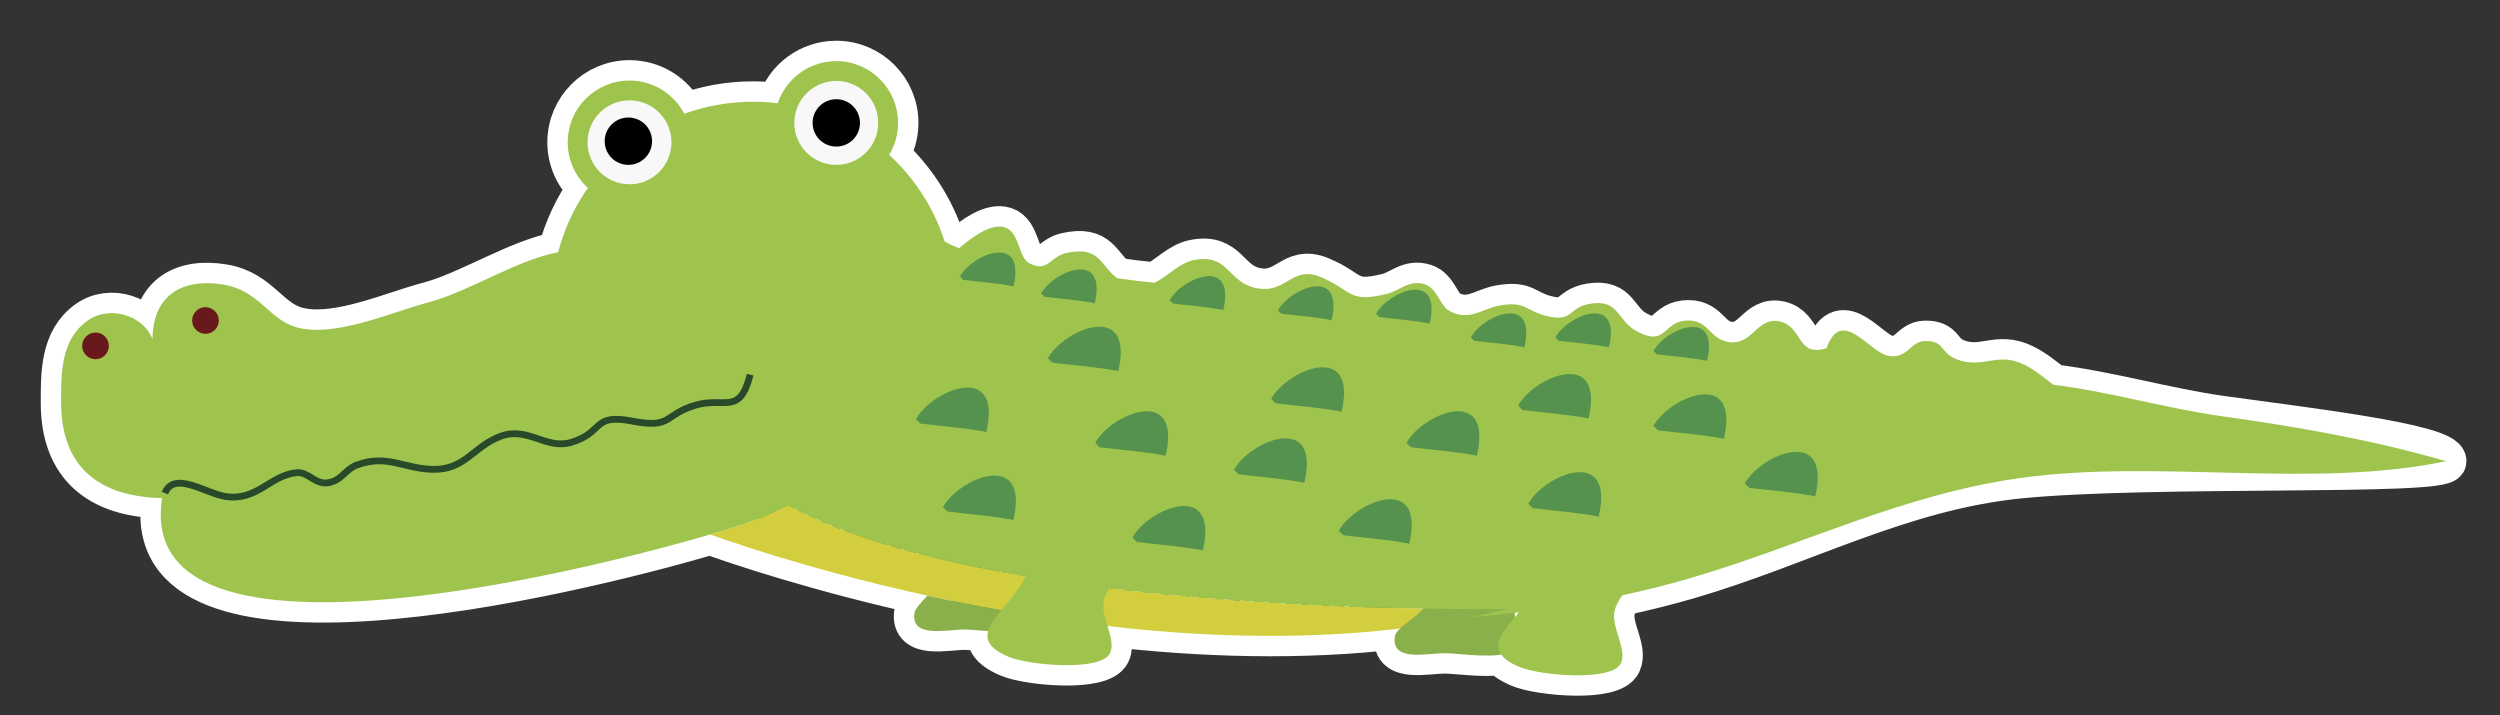 <?xml version="1.0" encoding="utf-8"?>
<!-- Generator: Adobe Illustrator 17.0.0, SVG Export Plug-In . SVG Version: 6.00 Build 0)  -->
<!DOCTYPE svg PUBLIC "-//W3C//DTD SVG 1.1 Basic//EN" "http://www.w3.org/Graphics/SVG/1.1/DTD/svg11-basic.dtd">
<svg version="1.1" baseProfile="basic" id="Слой_1"
	 xmlns="http://www.w3.org/2000/svg" xmlns:xlink="http://www.w3.org/1999/xlink" x="0px" y="0px" width="368.104px"
	 height="105.292px" viewBox="0 0 368.104 105.292" xml:space="preserve">
<rect x="0" y="0" width="368.104" height="105.292" fill="#333333" stroke="none"/>
<path fill="#54924D" stroke="#FFFFFF" stroke-width="6" stroke-miterlimit="10" d="M327.319,61.309
	c-8.507-1.186-16.569-3.628-25.01-4.668c-1.349-1.067-2.676-2.159-4.243-2.94c-4.059-2.028-6.122,0.791-10.113-0.862
	c-2.33-0.965-1.609-2.717-4.579-2.624c-2.104,0.066-2.509,2.697-5.372,2.164c-2.774-0.517-6.853-7.335-9.055-1.119
	c-4.421,1.392-3.47-3.156-6.86-3.923c-3.417-0.777-3.931,3.515-7.509,3.023c-3.023-0.417-2.963-3.558-6.601-3.135
	c-3.072,0.355-2.732,3.77-6.838,1.627c-3.199-1.668-2.628-4.84-6.999-4.131c-3.314,0.537-2.437,2.853-6.575,1.764
	c-3.052-0.801-2.898-2.177-6.739-1.505c-2.594,0.454-4.463,2.416-7.47,0.773c-1.301-0.71-1.735-3.324-3.575-3.895
	c-2.33-0.725-3.562,0.901-5.53,1.396c-5.807,1.458-5.156-0.572-9.829-2.478c-4.328-1.762-4.958,2.637-9.586,1.614
	c-4.088-0.902-3.948-5.075-8.967-4.119c-2.266,0.431-3.884,2.4-5.859,3.358c-1.846-0.181-3.681-0.393-5.5-0.665
	c-2.557-1.879-2.529-4.849-7.575-3.691c-1.856,0.424-2.4,1.952-3.877,1.929l-0.579-0.082c-0.269-0.066-0.564-0.178-0.896-0.343
	c-1.646-0.819-1.428-4.579-3.602-5.291c-1.985-0.651-4.634,1.254-6.765,3.064c-0.745-0.294-1.455-0.62-2.113-0.981
	c-1.587-4.953-4.455-9.325-8.194-12.763c0.835-1.375,1.324-2.982,1.324-4.708c0-5.024-4.073-9.098-9.098-9.098
	c-4.019,0-7.423,2.609-8.627,6.223c-1.194-0.146-2.402-0.245-3.635-0.245c-3.555,0-6.958,0.636-10.116,1.783
	c-1.517-2.912-4.558-4.903-8.068-4.903c-5.026,0-9.098,4.073-9.098,9.098c0,2.667,1.154,5.058,2.982,6.722
	c-1.979,2.834-3.492,6.017-4.387,9.455c-6.035,1.115-13.271,5.849-19.011,7.361c-5.444,1.433-13.101,4.938-18.807,3.861
	c-4.756-0.899-5.84-5.51-11.458-6.452c-5.915-0.99-10.393,1.422-10.464,8.019c-1.204-3.295-6.127-5.152-9.574-2.699
	C8.934,50.024,9,54.981,9,59.313c0.003,9.533,5.689,13.836,14.869,14.026c-4.214,26.811,59.416,11.6,80.693,5.359
	c3.758,1.346,15.769,5.446,31.994,9.011c-1.045,1.071-1.843,2.003-1.921,2.59c-0.494,3.716,4.764,2.391,7.373,2.391
	c0.725,0,2.047,0.137,3.492,0.241c-0.379,1.363,0.25,2.608,2.982,3.77c2.995,1.274,13.661,2.198,14.955-0.526
	c0.53-1.116,0.077-2.531-0.377-3.991c13.722,1.586,28.56,2.093,43.087,0.357c-0.42,0.406-0.718,0.813-0.775,1.243
	c-0.494,3.716,4.764,2.393,7.371,2.393c1.572,0,5.929,0.639,8.292,0.197c0.453,0.631,1.291,1.236,2.667,1.821
	c2.995,1.274,13.659,2.198,14.953-0.526c1.007-2.12-1.53-5.311-0.892-7.855c0.162-0.655,0.583-1.412,1.116-2.162
	c3.288-0.707,6.535-1.52,9.73-2.447c16.635-4.833,31.291-13.091,48.83-14.818c19.58-1.928,62.737-0.345,62.727-2.479
	C360.155,65.375,338.563,62.878,327.319,61.309z M122.556,77.424c-0.233-0.094-0.466-0.188-0.696-0.284
	C122.09,77.236,122.323,77.33,122.556,77.424z M120.802,76.691c-0.231-0.101-0.459-0.202-0.687-0.304
	C120.343,76.489,120.571,76.59,120.802,76.691z M119.098,75.922c-0.217-0.102-0.428-0.206-0.641-0.31
	C118.669,75.716,118.881,75.82,119.098,75.922z M117.455,75.12c-0.158-0.081-0.309-0.164-0.464-0.245
	C117.146,74.956,117.297,75.039,117.455,75.12z M147.476,84.206c-0.012-0.002-0.025-0.005-0.037-0.007
	C147.451,84.202,147.463,84.204,147.476,84.206z M137.166,82.007c-0.073-0.018-0.147-0.036-0.221-0.054
	C137.019,81.972,137.093,81.989,137.166,82.007z M149.609,84.59c0.01,0.002,0.019,0.003,0.029,0.005
	C149.628,84.593,149.619,84.591,149.609,84.59z M165.528,86.868c-0.432-0.05-0.865-0.102-1.298-0.153
	C164.663,86.766,165.095,86.818,165.528,86.868z M168.072,87.152c-0.441-0.048-0.882-0.096-1.324-0.145
	C167.19,87.056,167.631,87.105,168.072,87.152z M176.51,87.968c-0.461-0.039-0.923-0.08-1.387-0.122
	C175.587,87.888,176.049,87.929,176.51,87.968z M174.039,87.749c-0.624-0.057-1.251-0.117-1.878-0.178
	C172.788,87.632,173.414,87.692,174.039,87.749z M170.776,87.434c-0.51-0.051-1.02-0.103-1.531-0.156
	C169.756,87.332,170.266,87.383,170.776,87.434z M181.54,88.368c-0.486-0.036-0.972-0.072-1.462-0.109
	C180.567,88.296,181.054,88.332,181.54,88.368z M178.974,88.171c-0.445-0.035-0.89-0.071-1.337-0.109
	C178.084,88.1,178.529,88.136,178.974,88.171z M196.682,89.237c-0.3-0.013-0.605-0.026-0.909-0.039
	C196.077,89.211,196.382,89.225,196.682,89.237z M194.593,89.146c-0.63-0.029-1.268-0.06-1.912-0.092
	C193.326,89.086,193.963,89.117,194.593,89.146z M206.798,89.562c-0.05-0.001-0.099-0.002-0.149-0.003
	C206.698,89.56,206.748,89.561,206.798,89.562z M205.169,89.523c-0.029-0.001-0.058-0.002-0.086-0.002
	C205.111,89.522,205.14,89.523,205.169,89.523z M200.517,89.383c-0.194-0.007-0.387-0.013-0.583-0.02
	C200.13,89.37,200.322,89.377,200.517,89.383z M198.666,89.316c-0.252-0.01-0.504-0.019-0.758-0.029
	C198.162,89.297,198.415,89.307,198.666,89.316z M135.258,81.525c-0.15-0.039-0.3-0.078-0.449-0.117
	C134.959,81.447,135.109,81.486,135.258,81.525z M133.241,80.984c-0.169-0.047-0.337-0.094-0.506-0.142
	C132.903,80.89,133.072,80.937,133.241,80.984z M131.211,80.405c-0.145-0.043-0.288-0.087-0.433-0.13
	C130.923,80.318,131.066,80.362,131.211,80.405z M125.802,78.655c-0.079-0.028-0.161-0.055-0.24-0.084
	C125.641,78.599,125.723,78.626,125.802,78.655z M124.319,78.11c-0.214-0.08-0.429-0.16-0.641-0.241
	C123.89,77.951,124.105,78.03,124.319,78.11z M108.683,77.435c-0.025,0.008-0.05,0.016-0.076,0.024
	C108.633,77.451,108.658,77.443,108.683,77.435z M111.715,76.351c-0.666,0.266-1.353,0.526-2.087,0.774
	C110.361,76.876,111.049,76.617,111.715,76.351z M185.745,88.658c0.419,0.027,0.838,0.054,1.253,0.079
	C186.583,88.712,186.164,88.685,185.745,88.658z M182.534,88.441c0.721,0.052,1.438,0.101,2.15,0.148
	C183.972,88.542,183.255,88.493,182.534,88.441z M191.562,88.996c-0.378-0.02-0.756-0.039-1.138-0.06
	C190.806,88.957,191.184,88.977,191.562,88.996z M189.278,88.872c-0.379-0.022-0.76-0.044-1.143-0.066
	C188.518,88.829,188.899,88.851,189.278,88.872z M223.06,90.865c-0.008-0.213-0.012-0.425-0.01-0.637
	c0.199-0.023,0.398-0.042,0.597-0.065C223.45,90.401,223.254,90.634,223.06,90.865z"/>
<polygon fill="#A8A8A8" stroke="#272525" stroke-width="3" stroke-miterlimit="10" points="557.307,189.762 557.307,189.762 
	557.306,189.761 "/>
<g>
	<path fill="#D2CE3E" d="M104.561,78.697c9.24,3.309,68.407,23.285,117.44,10.959c0,0-75.721,1.441-106.042-15.33
		c-1.838,1.044-3.882,1.971-6.331,2.798C108.455,77.519,106.727,78.062,104.561,78.697z"/>
	<path fill="#8AB04C" d="M210.253,88.205c-0.417,2.439-4.646,3.818-4.881,5.579c-0.494,3.716,4.764,2.393,7.371,2.393
		c1.961,0,8.263,0.998,9.612-0.353c1.972-1.972-0.631-6.542,1.847-9.112L210.253,88.205z"/>
	<path fill="#8AB04C" d="M141.114,82.926l-0.003,0.003c0.289,0.063,0.579,0.124,0.868,0.185L141.114,82.926z M136.558,87.707
		c-1.046,1.071-1.844,2.004-1.922,2.591c-0.494,3.716,4.764,2.391,7.373,2.391c1.958,0,8.262,0.998,9.61-0.352
		c0.434-0.435,0.646-0.994,0.741-1.632C146.78,89.816,141.474,88.787,136.558,87.707z M152.485,85.076L152.485,85.076l-0.182-0.03
		L152.485,85.076z M151.94,84.987c-0.727-0.119-1.449-0.243-2.169-0.368C150.491,84.744,151.214,84.867,151.94,84.987z
		 M149.411,84.556c-0.78-0.136-1.556-0.276-2.327-0.421C147.857,84.279,148.631,84.419,149.411,84.556z M146.728,84.069
		c-1.482-0.28-2.952-0.572-4.401-0.88C143.778,83.494,145.243,83.789,146.728,84.069z"/>
	<path fill="#9EC44D" d="M101.787,20.956c0,5.024-4.073,9.098-9.098,9.098c-5.026,0-9.098-4.073-9.098-9.098
		s4.072-9.098,9.098-9.098C97.714,11.858,101.787,15.93,101.787,20.956z"/>
	<path fill="#9EC44D" d="M132.233,18.098c0,5.024-4.073,9.096-9.098,9.096c-5.023,0-9.098-4.072-9.098-9.096S118.111,9,123.135,9
		C128.159,9,132.233,13.073,132.233,18.098z"/>
	<path fill="#9EC44D" d="M216.721,90.853c2.317-0.188,4.626-0.418,6.926-0.689c-2.641,3.184-5.284,5.762,0.056,8.032
		c2.995,1.274,13.659,2.198,14.953-0.526c1.007-2.12-1.53-5.311-0.892-7.855c0.162-0.655,0.583-1.412,1.116-2.162
		c3.288-0.707,6.535-1.52,9.73-2.447c16.635-4.833,31.375-12.385,48.83-14.818c20.48-2.858,42.891,1.652,62.727-2.479
		c-10.79-3.125-21.604-5.03-32.848-6.598c-8.507-1.186-16.569-3.628-25.01-4.668c-1.349-1.067-2.676-2.159-4.243-2.94
		c-4.059-2.028-6.122,0.791-10.113-0.862c-2.33-0.965-1.609-2.718-4.579-2.624c-2.104,0.066-2.509,2.697-5.372,2.165
		c-2.773-0.517-6.853-7.335-9.055-1.119c-4.421,1.392-3.47-3.156-6.86-3.923c-3.417-0.777-3.931,3.515-7.509,3.023
		c-3.023-0.417-2.963-3.558-6.601-3.135c-3.072,0.355-2.732,3.77-6.838,1.627c-3.199-1.668-2.628-4.84-6.999-4.131
		c-3.314,0.537-2.437,2.853-6.575,1.764c-3.052-0.801-2.898-2.177-6.739-1.505c-2.594,0.454-4.463,2.416-7.47,0.773
		c-1.301-0.71-1.735-3.324-3.575-3.895c-2.33-0.725-3.562,0.901-5.53,1.396c-5.807,1.458-5.156-0.572-9.829-2.478
		c-4.328-1.762-4.958,2.637-9.586,1.614c-4.088-0.902-3.948-5.074-8.967-4.119c-2.267,0.431-3.884,2.4-5.859,3.358
		c-1.846-0.181-3.681-0.394-5.5-0.665c-2.557-1.879-2.529-4.849-7.575-3.691c-1.856,0.424-2.4,1.952-3.877,1.929l-0.579-0.082
		c-0.269-0.066-0.564-0.178-0.896-0.343c-1.646-0.819-1.428-4.579-3.602-5.291c-1.985-0.651-4.634,1.254-6.765,3.064
		c-0.745-0.294-1.455-0.62-2.113-0.981c-3.826-11.943-15.017-20.591-28.229-20.591c-13.784,0-25.37,9.409-28.686,22.155
		c-6.035,1.115-13.272,5.849-19.011,7.361c-5.444,1.433-13.101,4.938-18.807,3.861c-4.756-0.899-5.84-5.51-11.457-6.452
		c-5.915-0.99-10.393,1.422-10.464,8.019c-1.204-3.295-6.127-5.152-9.574-2.699C8.934,50.024,9,54.981,9,59.313
		c0.003,9.533,5.689,13.836,14.869,14.026c-4.642,29.539,73.07,8.069,85.759,3.786c2.447-0.827,4.491-1.752,6.33-2.795
		c8.829,4.882,21.509,8.224,35.049,10.504c-0.421,0.929-1.047,1.91-1.9,2.996c-2.805,3.575-6.423,6.405-0.623,8.871
		c2.995,1.274,13.661,2.198,14.955-0.526c1.005-2.119-1.528-5.311-0.893-7.855c0.131-0.521,0.424-1.109,0.809-1.708
		c29.413,3.601,58.649,3.046,58.649,3.046C220.253,90.097,218.492,90.492,216.721,90.853z"/>
	<path fill="#F8F8F9" d="M98.87,20.956c0,3.413-2.768,6.179-6.179,6.179c-3.414,0-6.179-2.766-6.179-6.179s2.766-6.179,6.179-6.179
		C96.102,14.775,98.87,17.542,98.87,20.956z"/>
	<path fill="#F8F8F9" d="M129.314,18.098c0,3.413-2.766,6.179-6.179,6.179c-3.413,0-6.179-2.766-6.179-6.179
		s2.768-6.179,6.179-6.179C126.548,11.917,129.314,14.684,129.314,18.098z"/>
	<path d="M96.01,20.789c0,1.926-1.56,3.487-3.487,3.487c-1.926,0-3.487-1.561-3.487-3.487s1.561-3.487,3.487-3.487
		S96.01,18.863,96.01,20.789z"/>
	<path fill="#69191B" d="M16.027,50.927c0,1.083-0.879,1.962-1.962,1.962c-1.084,0-1.962-0.879-1.962-1.962
		c0-1.083,0.878-1.962,1.962-1.962C15.147,48.965,16.027,49.844,16.027,50.927z"/>
	<path fill="#69191B" d="M32.215,47.192c0,1.083-0.878,1.961-1.961,1.961c-1.084,0-1.962-0.878-1.962-1.961
		c0-1.083,0.878-1.962,1.962-1.962C31.338,45.23,32.215,46.109,32.215,47.192z"/>
	<path d="M126.623,18.096c0,1.926-1.56,3.487-3.487,3.487s-3.487-1.561-3.487-3.487s1.56-3.487,3.487-3.487
		S126.623,16.172,126.623,18.096z"/>
	<path fill="none" stroke="#28492A" d="M24.277,72.597c1.38-3.334,6.011,0.06,8.955,0.51c4.645,0.707,6.571-3.17,10.485-3.509
		c1.629-0.141,2.712,1.731,4.47,1.501c2.116-0.276,2.613-1.982,4.346-2.626c4.424-1.637,6.828,0.496,11.096,0.633
		c4.84,0.157,5.994-3.338,10.073-4.868c3.976-1.491,6.675,1.972,10.349,0.909c4.983-1.442,3.005-4.32,9.079-3.137
		c5.933,1.156,4.596-1.017,9.368-2.377c4.227-1.205,6.423,1.601,7.956-4.474"/>
	<path fill="#54924D" d="M141.342,40.715c1.78-3.263,9.754-6.585,7.895,1.443c-2.167-0.447-5.405-0.697-7.397-0.945L141.342,40.715z
		"/>
	<path fill="#54924D" d="M153.296,43.206c1.78-3.263,9.754-6.585,7.895,1.443c-2.167-0.447-5.405-0.697-7.397-0.945L153.296,43.206z
		"/>
	<path fill="#54924D" d="M172.227,44.203c1.781-3.263,9.754-6.585,7.895,1.443c-2.167-0.448-5.405-0.697-7.397-0.945L172.227,44.203
		z"/>
	<path fill="#54924D" d="M188.167,45.696c1.781-3.262,9.754-6.585,7.897,1.443c-2.167-0.447-5.406-0.697-7.398-0.945L188.167,45.696
		z"/>
	<path fill="#54924D" d="M202.614,46.195c1.78-3.262,9.754-6.585,7.895,1.443c-2.167-0.447-5.405-0.695-7.398-0.945L202.614,46.195z
		"/>
	<path fill="#54924D" d="M216.563,49.682c1.78-3.263,9.754-6.585,7.894,1.443c-2.167-0.447-5.403-0.697-7.397-0.945L216.563,49.682z
		"/>
	<path fill="#54924D" d="M229.014,49.682c1.781-3.263,9.754-6.585,7.897,1.443c-2.167-0.447-5.405-0.697-7.398-0.945L229.014,49.682
		z"/>
	<path fill="#54924D" d="M243.462,51.674c1.78-3.262,9.754-6.584,7.895,1.443c-2.167-0.447-5.405-0.695-7.397-0.945L243.462,51.674z
		"/>
	<path fill="#54924D" d="M207.096,65.203c2.338-4.282,12.803-8.642,10.364,1.894c-2.845-0.586-7.095-0.913-9.711-1.24
		L207.096,65.203z"/>
	<path fill="#54924D" d="M187.17,58.727c2.338-4.282,12.803-8.642,10.364,1.894c-2.844-0.586-7.094-0.913-9.709-1.24L187.17,58.727z
		"/>
	<path fill="#54924D" d="M161.266,65.203c2.338-4.282,12.803-8.642,10.364,1.894c-2.844-0.586-7.094-0.913-9.709-1.24
		L161.266,65.203z"/>
	<path fill="#54924D" d="M154.293,52.75c2.337-4.282,12.803-8.642,10.363,1.894c-2.844-0.587-7.094-0.913-9.709-1.241L154.293,52.75
		z"/>
	<path fill="#54924D" d="M134.864,61.716c2.338-4.28,12.805-8.642,10.364,1.894c-2.844-0.586-7.095-0.913-9.709-1.24L134.864,61.716
		z"/>
	<path fill="#54924D" d="M181.691,69.189c2.338-4.282,12.803-8.642,10.364,1.893c-2.845-0.586-7.095-0.912-9.711-1.24
		L181.691,69.189z"/>
	<path fill="#54924D" d="M197.134,78.156c2.338-4.28,12.803-8.642,10.364,1.895c-2.844-0.586-7.094-0.913-9.709-1.241
		L197.134,78.156z"/>
	<path fill="#54924D" d="M243.462,62.712c2.337-4.282,12.803-8.642,10.363,1.894c-2.844-0.586-7.094-0.913-9.709-1.241
		L243.462,62.712z"/>
	<path fill="#54924D" d="M225.03,74.17c2.337-4.28,12.803-8.642,10.363,1.894c-2.844-0.586-7.094-0.913-9.709-1.24L225.03,74.17z"/>
	<path fill="#54924D" d="M166.747,79.151c2.337-4.282,12.803-8.642,10.363,1.894c-2.844-0.587-7.094-0.913-9.709-1.241
		L166.747,79.151z"/>
	<path fill="#54924D" d="M138.85,74.668c2.338-4.28,12.803-8.642,10.364,1.895c-2.845-0.586-7.094-0.913-9.711-1.24L138.85,74.668z"
		/>
	<path fill="#54924D" d="M256.912,71.181c2.337-4.28,12.803-8.642,10.363,1.894c-2.844-0.586-7.094-0.913-9.709-1.24L256.912,71.181
		z"/>
	<path fill="#54924D" d="M223.536,59.723c2.337-4.282,12.803-8.642,10.363,1.893c-2.844-0.586-7.094-0.912-9.709-1.24
		L223.536,59.723z"/>
</g>
</svg>

